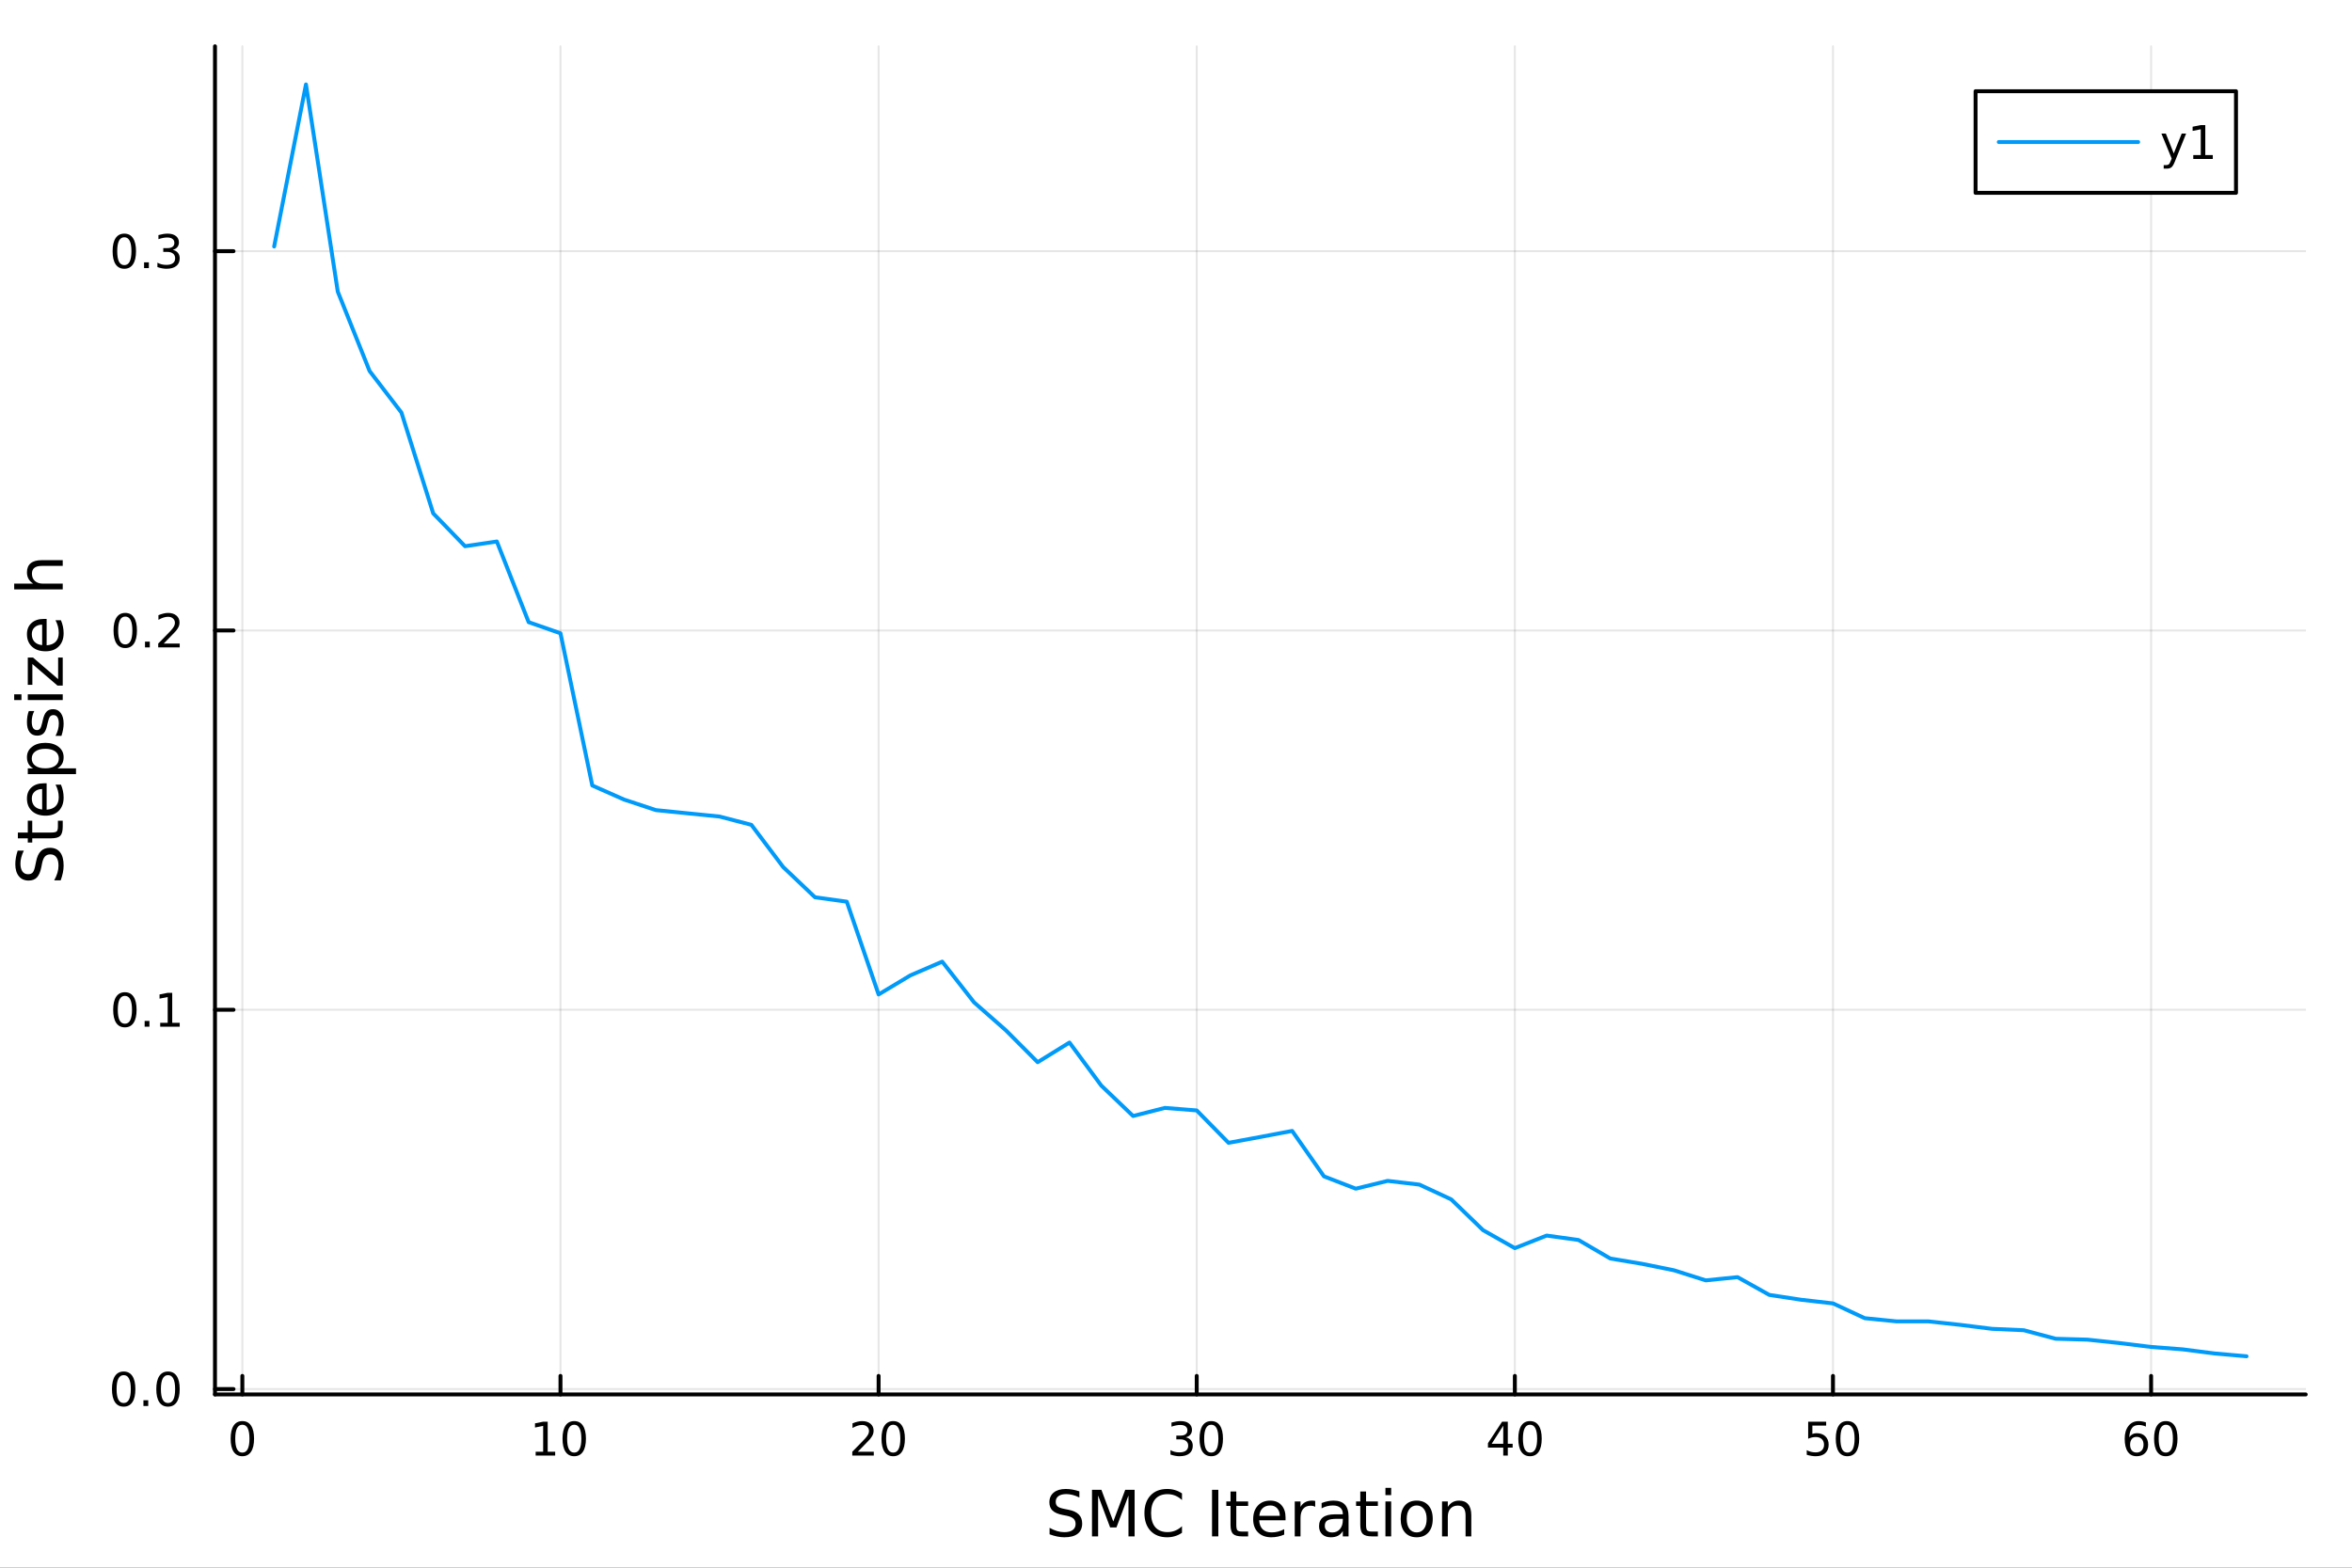 <?xml version="1.0" encoding="utf-8"?>
<svg xmlns="http://www.w3.org/2000/svg" xmlns:xlink="http://www.w3.org/1999/xlink" width="600" height="400" viewBox="0 0 2400 1600">
<rect x="0" y="0" width="2400" height="1600" fill="#333333" stroke="none"/>
<defs>
  <clipPath id="clip080">
    <rect x="0" y="0" width="2400" height="1600"/>
  </clipPath>
</defs>
<path clip-path="url(#clip080)" d="M0 1600 L2400 1600 L2400 0 L0 0  Z" fill="#ffffff" fill-rule="evenodd" fill-opacity="1"/>
<defs>
  <clipPath id="clip081">
    <rect x="480" y="0" width="1681" height="1600"/>
  </clipPath>
</defs>
<path clip-path="url(#clip080)" d="M219.38 1423.18 L2352.76 1423.18 L2352.76 47.244 L219.38 47.244  Z" fill="#ffffff" fill-rule="evenodd" fill-opacity="1"/>
<defs>
  <clipPath id="clip082">
    <rect x="219" y="47" width="2134" height="1377"/>
  </clipPath>
</defs>
<polyline clip-path="url(#clip082)" style="stroke:#000000; stroke-linecap:round; stroke-linejoin:round; stroke-width:2; stroke-opacity:0.1; fill:none" points="247.297,1423.18 247.297,47.244 "/>
<polyline clip-path="url(#clip082)" style="stroke:#000000; stroke-linecap:round; stroke-linejoin:round; stroke-width:2; stroke-opacity:0.1; fill:none" points="571.913,1423.18 571.913,47.244 "/>
<polyline clip-path="url(#clip082)" style="stroke:#000000; stroke-linecap:round; stroke-linejoin:round; stroke-width:2; stroke-opacity:0.1; fill:none" points="896.529,1423.18 896.529,47.244 "/>
<polyline clip-path="url(#clip082)" style="stroke:#000000; stroke-linecap:round; stroke-linejoin:round; stroke-width:2; stroke-opacity:0.1; fill:none" points="1221.14,1423.18 1221.14,47.244 "/>
<polyline clip-path="url(#clip082)" style="stroke:#000000; stroke-linecap:round; stroke-linejoin:round; stroke-width:2; stroke-opacity:0.1; fill:none" points="1545.76,1423.18 1545.76,47.244 "/>
<polyline clip-path="url(#clip082)" style="stroke:#000000; stroke-linecap:round; stroke-linejoin:round; stroke-width:2; stroke-opacity:0.1; fill:none" points="1870.38,1423.18 1870.38,47.244 "/>
<polyline clip-path="url(#clip082)" style="stroke:#000000; stroke-linecap:round; stroke-linejoin:round; stroke-width:2; stroke-opacity:0.1; fill:none" points="2194.99,1423.18 2194.99,47.244 "/>
<polyline clip-path="url(#clip082)" style="stroke:#000000; stroke-linecap:round; stroke-linejoin:round; stroke-width:2; stroke-opacity:0.1; fill:none" points="219.38,1417.7 2352.76,1417.7 "/>
<polyline clip-path="url(#clip082)" style="stroke:#000000; stroke-linecap:round; stroke-linejoin:round; stroke-width:2; stroke-opacity:0.1; fill:none" points="219.38,1030.58 2352.76,1030.58 "/>
<polyline clip-path="url(#clip082)" style="stroke:#000000; stroke-linecap:round; stroke-linejoin:round; stroke-width:2; stroke-opacity:0.1; fill:none" points="219.38,643.466 2352.76,643.466 "/>
<polyline clip-path="url(#clip082)" style="stroke:#000000; stroke-linecap:round; stroke-linejoin:round; stroke-width:2; stroke-opacity:0.1; fill:none" points="219.38,256.351 2352.76,256.351 "/>
<polyline clip-path="url(#clip080)" style="stroke:#000000; stroke-linecap:round; stroke-linejoin:round; stroke-width:4; stroke-opacity:1; fill:none" points="219.38,1423.18 2352.76,1423.18 "/>
<polyline clip-path="url(#clip080)" style="stroke:#000000; stroke-linecap:round; stroke-linejoin:round; stroke-width:4; stroke-opacity:1; fill:none" points="247.297,1423.18 247.297,1404.28 "/>
<polyline clip-path="url(#clip080)" style="stroke:#000000; stroke-linecap:round; stroke-linejoin:round; stroke-width:4; stroke-opacity:1; fill:none" points="571.913,1423.18 571.913,1404.28 "/>
<polyline clip-path="url(#clip080)" style="stroke:#000000; stroke-linecap:round; stroke-linejoin:round; stroke-width:4; stroke-opacity:1; fill:none" points="896.529,1423.18 896.529,1404.28 "/>
<polyline clip-path="url(#clip080)" style="stroke:#000000; stroke-linecap:round; stroke-linejoin:round; stroke-width:4; stroke-opacity:1; fill:none" points="1221.14,1423.18 1221.14,1404.28 "/>
<polyline clip-path="url(#clip080)" style="stroke:#000000; stroke-linecap:round; stroke-linejoin:round; stroke-width:4; stroke-opacity:1; fill:none" points="1545.76,1423.18 1545.76,1404.28 "/>
<polyline clip-path="url(#clip080)" style="stroke:#000000; stroke-linecap:round; stroke-linejoin:round; stroke-width:4; stroke-opacity:1; fill:none" points="1870.38,1423.18 1870.38,1404.28 "/>
<polyline clip-path="url(#clip080)" style="stroke:#000000; stroke-linecap:round; stroke-linejoin:round; stroke-width:4; stroke-opacity:1; fill:none" points="2194.99,1423.18 2194.99,1404.28 "/>
<path clip-path="url(#clip080)" d="M247.297 1454.1 Q243.686 1454.1 241.857 1457.66 Q240.052 1461.2 240.052 1468.33 Q240.052 1475.44 241.857 1479.01 Q243.686 1482.55 247.297 1482.55 Q250.931 1482.55 252.737 1479.01 Q254.566 1475.44 254.566 1468.33 Q254.566 1461.2 252.737 1457.66 Q250.931 1454.1 247.297 1454.1 M247.297 1450.39 Q253.107 1450.39 256.163 1455 Q259.242 1459.58 259.242 1468.33 Q259.242 1477.06 256.163 1481.67 Q253.107 1486.25 247.297 1486.25 Q241.487 1486.25 238.408 1481.67 Q235.353 1477.06 235.353 1468.33 Q235.353 1459.58 238.408 1455 Q241.487 1450.39 247.297 1450.39 Z" fill="#000000" fill-rule="nonzero" fill-opacity="1" /><path clip-path="url(#clip080)" d="M546.601 1481.64 L554.24 1481.64 L554.24 1455.28 L545.929 1456.95 L545.929 1452.69 L554.193 1451.02 L558.869 1451.02 L558.869 1481.64 L566.508 1481.64 L566.508 1485.58 L546.601 1485.58 L546.601 1481.64 Z" fill="#000000" fill-rule="nonzero" fill-opacity="1" /><path clip-path="url(#clip080)" d="M585.952 1454.1 Q582.341 1454.1 580.513 1457.66 Q578.707 1461.2 578.707 1468.33 Q578.707 1475.44 580.513 1479.01 Q582.341 1482.55 585.952 1482.55 Q589.587 1482.55 591.392 1479.01 Q593.221 1475.44 593.221 1468.33 Q593.221 1461.2 591.392 1457.66 Q589.587 1454.1 585.952 1454.1 M585.952 1450.39 Q591.762 1450.39 594.818 1455 Q597.897 1459.58 597.897 1468.33 Q597.897 1477.06 594.818 1481.67 Q591.762 1486.25 585.952 1486.25 Q580.142 1486.25 577.063 1481.67 Q574.008 1477.06 574.008 1468.33 Q574.008 1459.58 577.063 1455 Q580.142 1450.39 585.952 1450.39 Z" fill="#000000" fill-rule="nonzero" fill-opacity="1" /><path clip-path="url(#clip080)" d="M875.302 1481.64 L891.622 1481.64 L891.622 1485.58 L869.677 1485.58 L869.677 1481.64 Q872.339 1478.89 876.923 1474.26 Q881.529 1469.61 882.71 1468.27 Q884.955 1465.74 885.835 1464.01 Q886.737 1462.25 886.737 1460.56 Q886.737 1457.8 884.793 1456.07 Q882.872 1454.33 879.77 1454.33 Q877.571 1454.33 875.117 1455.09 Q872.686 1455.86 869.909 1457.41 L869.909 1452.69 Q872.733 1451.55 875.186 1450.97 Q877.64 1450.39 879.677 1450.39 Q885.048 1450.39 888.242 1453.08 Q891.436 1455.77 891.436 1460.26 Q891.436 1462.39 890.626 1464.31 Q889.839 1466.2 887.733 1468.8 Q887.154 1469.47 884.052 1472.69 Q880.95 1475.88 875.302 1481.64 Z" fill="#000000" fill-rule="nonzero" fill-opacity="1" /><path clip-path="url(#clip080)" d="M911.436 1454.1 Q907.825 1454.1 905.996 1457.66 Q904.191 1461.2 904.191 1468.33 Q904.191 1475.44 905.996 1479.01 Q907.825 1482.55 911.436 1482.55 Q915.071 1482.55 916.876 1479.01 Q918.705 1475.44 918.705 1468.33 Q918.705 1461.2 916.876 1457.66 Q915.071 1454.1 911.436 1454.1 M911.436 1450.39 Q917.246 1450.39 920.302 1455 Q923.381 1459.58 923.381 1468.33 Q923.381 1477.06 920.302 1481.67 Q917.246 1486.25 911.436 1486.25 Q905.626 1486.25 902.547 1481.67 Q899.492 1477.06 899.492 1468.33 Q899.492 1459.58 902.547 1455 Q905.626 1450.39 911.436 1450.39 Z" fill="#000000" fill-rule="nonzero" fill-opacity="1" /><path clip-path="url(#clip080)" d="M1209.99 1466.95 Q1213.34 1467.66 1215.22 1469.93 Q1217.12 1472.2 1217.12 1475.53 Q1217.12 1480.65 1213.6 1483.45 Q1210.08 1486.25 1203.6 1486.25 Q1201.42 1486.25 1199.11 1485.81 Q1196.82 1485.39 1194.36 1484.54 L1194.36 1480.02 Q1196.31 1481.16 1198.62 1481.74 Q1200.94 1482.32 1203.46 1482.32 Q1207.86 1482.32 1210.15 1480.58 Q1212.46 1478.84 1212.46 1475.53 Q1212.46 1472.48 1210.31 1470.77 Q1208.18 1469.03 1204.36 1469.03 L1200.33 1469.03 L1200.33 1465.19 L1204.55 1465.19 Q1208 1465.19 1209.83 1463.82 Q1211.65 1462.43 1211.65 1459.84 Q1211.65 1457.18 1209.76 1455.77 Q1207.88 1454.33 1204.36 1454.33 Q1202.44 1454.33 1200.24 1454.75 Q1198.04 1455.16 1195.4 1456.04 L1195.4 1451.88 Q1198.07 1451.14 1200.38 1450.77 Q1202.72 1450.39 1204.78 1450.39 Q1210.1 1450.39 1213.21 1452.83 Q1216.31 1455.23 1216.31 1459.35 Q1216.31 1462.22 1214.66 1464.21 Q1213.02 1466.18 1209.99 1466.95 Z" fill="#000000" fill-rule="nonzero" fill-opacity="1" /><path clip-path="url(#clip080)" d="M1235.98 1454.1 Q1232.37 1454.1 1230.54 1457.66 Q1228.74 1461.2 1228.74 1468.33 Q1228.74 1475.44 1230.54 1479.01 Q1232.37 1482.55 1235.98 1482.55 Q1239.62 1482.55 1241.42 1479.01 Q1243.25 1475.44 1243.25 1468.33 Q1243.25 1461.2 1241.42 1457.66 Q1239.62 1454.1 1235.98 1454.1 M1235.98 1450.39 Q1241.79 1450.39 1244.85 1455 Q1247.93 1459.58 1247.93 1468.33 Q1247.93 1477.06 1244.85 1481.67 Q1241.79 1486.25 1235.98 1486.25 Q1230.17 1486.25 1227.09 1481.67 Q1224.04 1477.06 1224.04 1468.33 Q1224.04 1459.58 1227.09 1455 Q1230.17 1450.39 1235.98 1450.39 Z" fill="#000000" fill-rule="nonzero" fill-opacity="1" /><path clip-path="url(#clip080)" d="M1533.93 1455.09 L1522.13 1473.54 L1533.93 1473.54 L1533.93 1455.09 M1532.71 1451.02 L1538.58 1451.02 L1538.58 1473.54 L1543.52 1473.54 L1543.52 1477.43 L1538.58 1477.43 L1538.58 1485.58 L1533.93 1485.58 L1533.93 1477.43 L1518.33 1477.43 L1518.33 1472.92 L1532.71 1451.02 Z" fill="#000000" fill-rule="nonzero" fill-opacity="1" /><path clip-path="url(#clip080)" d="M1561.25 1454.1 Q1557.64 1454.1 1555.81 1457.66 Q1554 1461.2 1554 1468.33 Q1554 1475.44 1555.81 1479.01 Q1557.64 1482.55 1561.25 1482.55 Q1564.88 1482.55 1566.69 1479.01 Q1568.52 1475.44 1568.52 1468.33 Q1568.52 1461.2 1566.69 1457.66 Q1564.88 1454.1 1561.25 1454.1 M1561.25 1450.39 Q1567.06 1450.39 1570.11 1455 Q1573.19 1459.58 1573.19 1468.33 Q1573.19 1477.06 1570.11 1481.67 Q1567.06 1486.25 1561.25 1486.25 Q1555.44 1486.25 1552.36 1481.67 Q1549.3 1477.06 1549.3 1468.33 Q1549.3 1459.58 1552.36 1455 Q1555.44 1450.39 1561.25 1450.39 Z" fill="#000000" fill-rule="nonzero" fill-opacity="1" /><path clip-path="url(#clip080)" d="M1845.08 1451.02 L1863.43 1451.02 L1863.43 1454.96 L1849.36 1454.96 L1849.36 1463.43 Q1850.38 1463.08 1851.4 1462.92 Q1852.41 1462.73 1853.43 1462.73 Q1859.22 1462.73 1862.6 1465.9 Q1865.98 1469.08 1865.98 1474.49 Q1865.98 1480.07 1862.51 1483.17 Q1859.03 1486.25 1852.71 1486.25 Q1850.54 1486.25 1848.27 1485.88 Q1846.02 1485.51 1843.62 1484.77 L1843.62 1480.07 Q1845.7 1481.2 1847.92 1481.76 Q1850.15 1482.32 1852.62 1482.32 Q1856.63 1482.32 1858.96 1480.21 Q1861.3 1478.1 1861.3 1474.49 Q1861.3 1470.88 1858.96 1468.77 Q1856.63 1466.67 1852.62 1466.67 Q1850.75 1466.67 1848.87 1467.08 Q1847.02 1467.5 1845.08 1468.38 L1845.08 1451.02 Z" fill="#000000" fill-rule="nonzero" fill-opacity="1" /><path clip-path="url(#clip080)" d="M1885.19 1454.1 Q1881.58 1454.1 1879.75 1457.66 Q1877.95 1461.2 1877.95 1468.33 Q1877.95 1475.44 1879.75 1479.01 Q1881.58 1482.55 1885.19 1482.55 Q1888.83 1482.55 1890.63 1479.01 Q1892.46 1475.44 1892.46 1468.33 Q1892.46 1461.2 1890.63 1457.66 Q1888.83 1454.1 1885.19 1454.1 M1885.19 1450.39 Q1891 1450.39 1894.06 1455 Q1897.14 1459.58 1897.14 1468.33 Q1897.14 1477.06 1894.06 1481.67 Q1891 1486.25 1885.19 1486.25 Q1879.38 1486.25 1876.3 1481.67 Q1873.25 1477.06 1873.25 1468.33 Q1873.25 1459.58 1876.3 1455 Q1879.38 1450.39 1885.19 1450.39 Z" fill="#000000" fill-rule="nonzero" fill-opacity="1" /><path clip-path="url(#clip080)" d="M2180.4 1466.44 Q2177.25 1466.44 2175.4 1468.59 Q2173.57 1470.74 2173.57 1474.49 Q2173.57 1478.22 2175.4 1480.39 Q2177.25 1482.55 2180.4 1482.55 Q2183.55 1482.55 2185.37 1480.39 Q2187.23 1478.22 2187.23 1474.49 Q2187.23 1470.74 2185.37 1468.59 Q2183.55 1466.44 2180.4 1466.44 M2189.68 1451.78 L2189.68 1456.04 Q2187.92 1455.21 2186.12 1454.77 Q2184.33 1454.33 2182.57 1454.33 Q2177.94 1454.33 2175.49 1457.45 Q2173.06 1460.58 2172.71 1466.9 Q2174.08 1464.89 2176.14 1463.82 Q2178.2 1462.73 2180.68 1462.73 Q2185.88 1462.73 2188.89 1465.9 Q2191.93 1469.05 2191.93 1474.49 Q2191.93 1479.82 2188.78 1483.03 Q2185.63 1486.25 2180.4 1486.25 Q2174.4 1486.25 2171.23 1481.67 Q2168.06 1477.06 2168.06 1468.33 Q2168.06 1460.14 2171.95 1455.28 Q2175.84 1450.39 2182.39 1450.39 Q2184.15 1450.39 2185.93 1450.74 Q2187.74 1451.09 2189.68 1451.78 Z" fill="#000000" fill-rule="nonzero" fill-opacity="1" /><path clip-path="url(#clip080)" d="M2209.98 1454.1 Q2206.37 1454.1 2204.54 1457.66 Q2202.74 1461.2 2202.74 1468.33 Q2202.74 1475.44 2204.54 1479.01 Q2206.37 1482.55 2209.98 1482.55 Q2213.62 1482.55 2215.42 1479.01 Q2217.25 1475.44 2217.25 1468.33 Q2217.25 1461.2 2215.42 1457.66 Q2213.62 1454.1 2209.98 1454.1 M2209.98 1450.39 Q2215.79 1450.39 2218.85 1455 Q2221.93 1459.58 2221.93 1468.33 Q2221.93 1477.06 2218.85 1481.67 Q2215.79 1486.25 2209.98 1486.25 Q2204.17 1486.25 2201.09 1481.67 Q2198.04 1477.06 2198.04 1468.33 Q2198.04 1459.58 2201.09 1455 Q2204.17 1450.39 2209.98 1450.39 Z" fill="#000000" fill-rule="nonzero" fill-opacity="1" /><path clip-path="url(#clip080)" d="M1101.4 1522.08 L1101.4 1528.35 Q1097.74 1526.6 1094.49 1525.74 Q1091.25 1524.88 1088.22 1524.88 Q1082.97 1524.88 1080.11 1526.92 Q1077.27 1528.96 1077.27 1532.71 Q1077.27 1535.87 1079.15 1537.49 Q1081.06 1539.08 1086.34 1540.07 L1090.23 1540.86 Q1097.42 1542.23 1100.83 1545.7 Q1104.26 1549.14 1104.26 1554.93 Q1104.26 1561.84 1099.62 1565.4 Q1095 1568.97 1086.06 1568.97 Q1082.68 1568.97 1078.86 1568.2 Q1075.08 1567.44 1071 1565.94 L1071 1559.32 Q1074.92 1561.52 1078.67 1562.63 Q1082.43 1563.75 1086.06 1563.75 Q1091.56 1563.75 1094.56 1561.58 Q1097.55 1559.42 1097.55 1555.41 Q1097.55 1551.91 1095.38 1549.93 Q1093.25 1547.96 1088.35 1546.97 L1084.43 1546.21 Q1077.24 1544.78 1074.03 1541.72 Q1070.81 1538.67 1070.81 1533.22 Q1070.81 1526.92 1075.24 1523.29 Q1079.69 1519.66 1087.49 1519.66 Q1090.83 1519.66 1094.3 1520.27 Q1097.77 1520.87 1101.4 1522.08 Z" fill="#000000" fill-rule="nonzero" fill-opacity="1" /><path clip-path="url(#clip080)" d="M1114.29 1520.52 L1123.87 1520.52 L1136 1552.86 L1148.19 1520.52 L1157.77 1520.52 L1157.77 1568.04 L1151.5 1568.04 L1151.5 1526.32 L1139.24 1558.91 L1132.78 1558.91 L1120.53 1526.32 L1120.53 1568.04 L1114.29 1568.04 L1114.29 1520.52 Z" fill="#000000" fill-rule="nonzero" fill-opacity="1" /><path clip-path="url(#clip080)" d="M1206.11 1524.18 L1206.11 1530.96 Q1202.87 1527.94 1199.18 1526.44 Q1195.52 1524.95 1191.38 1524.95 Q1183.23 1524.95 1178.9 1529.95 Q1174.57 1534.91 1174.57 1544.33 Q1174.57 1553.72 1178.9 1558.72 Q1183.23 1563.68 1191.38 1563.68 Q1195.52 1563.68 1199.18 1562.19 Q1202.87 1560.69 1206.11 1557.67 L1206.11 1564.38 Q1202.74 1566.68 1198.95 1567.82 Q1195.2 1568.97 1191 1568.97 Q1180.21 1568.97 1174 1562.38 Q1167.79 1555.76 1167.79 1544.33 Q1167.79 1532.87 1174 1526.28 Q1180.21 1519.66 1191 1519.66 Q1195.26 1519.66 1199.02 1520.81 Q1202.8 1521.92 1206.11 1524.18 Z" fill="#000000" fill-rule="nonzero" fill-opacity="1" /><path clip-path="url(#clip080)" d="M1236.77 1520.52 L1243.19 1520.52 L1243.19 1568.04 L1236.77 1568.04 L1236.77 1520.52 Z" fill="#000000" fill-rule="nonzero" fill-opacity="1" /><path clip-path="url(#clip080)" d="M1261.53 1522.27 L1261.53 1532.4 L1273.59 1532.4 L1273.59 1536.95 L1261.53 1536.95 L1261.53 1556.3 Q1261.53 1560.66 1262.71 1561.9 Q1263.92 1563.14 1267.58 1563.14 L1273.59 1563.14 L1273.59 1568.04 L1267.58 1568.04 Q1260.8 1568.04 1258.22 1565.53 Q1255.64 1562.98 1255.64 1556.3 L1255.64 1536.95 L1251.34 1536.95 L1251.34 1532.4 L1255.64 1532.4 L1255.64 1522.27 L1261.53 1522.27 Z" fill="#000000" fill-rule="nonzero" fill-opacity="1" /><path clip-path="url(#clip080)" d="M1311.79 1548.76 L1311.79 1551.62 L1284.86 1551.62 Q1285.24 1557.67 1288.49 1560.85 Q1291.77 1564 1297.59 1564 Q1300.96 1564 1304.11 1563.17 Q1307.3 1562.35 1310.42 1560.69 L1310.42 1566.23 Q1307.27 1567.57 1303.96 1568.27 Q1300.65 1568.97 1297.24 1568.97 Q1288.71 1568.97 1283.71 1564 Q1278.75 1559.04 1278.75 1550.57 Q1278.75 1541.82 1283.46 1536.69 Q1288.2 1531.54 1296.22 1531.54 Q1303.41 1531.54 1307.58 1536.18 Q1311.79 1540.8 1311.79 1548.76 M1305.93 1547.04 Q1305.87 1542.23 1303.22 1539.37 Q1300.61 1536.5 1296.28 1536.5 Q1291.38 1536.5 1288.42 1539.27 Q1285.5 1542.04 1285.05 1547.07 L1305.93 1547.04 Z" fill="#000000" fill-rule="nonzero" fill-opacity="1" /><path clip-path="url(#clip080)" d="M1342.05 1537.87 Q1341.07 1537.3 1339.89 1537.04 Q1338.74 1536.76 1337.34 1536.76 Q1332.38 1536.76 1329.7 1540 Q1327.06 1543.22 1327.06 1549.27 L1327.06 1568.04 L1321.17 1568.04 L1321.17 1532.4 L1327.06 1532.4 L1327.06 1537.93 Q1328.91 1534.69 1331.87 1533.13 Q1334.83 1531.54 1339.06 1531.54 Q1339.67 1531.54 1340.4 1531.63 Q1341.13 1531.7 1342.02 1531.85 L1342.05 1537.87 Z" fill="#000000" fill-rule="nonzero" fill-opacity="1" /><path clip-path="url(#clip080)" d="M1364.4 1550.12 Q1357.3 1550.12 1354.56 1551.75 Q1351.83 1553.37 1351.83 1557.29 Q1351.83 1560.4 1353.86 1562.25 Q1355.93 1564.07 1359.46 1564.07 Q1364.33 1564.07 1367.26 1560.63 Q1370.22 1557.16 1370.22 1551.43 L1370.22 1550.12 L1364.4 1550.12 M1376.08 1547.71 L1376.08 1568.04 L1370.22 1568.04 L1370.22 1562.63 Q1368.22 1565.88 1365.23 1567.44 Q1362.23 1568.97 1357.91 1568.97 Q1352.43 1568.97 1349.18 1565.91 Q1345.97 1562.82 1345.97 1557.67 Q1345.97 1551.65 1349.98 1548.6 Q1354.02 1545.54 1362.01 1545.54 L1370.22 1545.54 L1370.22 1544.97 Q1370.22 1540.93 1367.55 1538.73 Q1364.91 1536.5 1360.1 1536.5 Q1357.05 1536.5 1354.15 1537.23 Q1351.25 1537.97 1348.58 1539.43 L1348.58 1534.02 Q1351.79 1532.78 1354.82 1532.17 Q1357.84 1531.54 1360.71 1531.54 Q1368.44 1531.54 1372.26 1535.55 Q1376.08 1539.56 1376.08 1547.71 Z" fill="#000000" fill-rule="nonzero" fill-opacity="1" /><path clip-path="url(#clip080)" d="M1393.93 1522.27 L1393.93 1532.4 L1406 1532.4 L1406 1536.95 L1393.93 1536.95 L1393.93 1556.3 Q1393.93 1560.66 1395.11 1561.9 Q1396.32 1563.14 1399.98 1563.14 L1406 1563.14 L1406 1568.04 L1399.98 1568.04 Q1393.2 1568.04 1390.62 1565.53 Q1388.05 1562.98 1388.05 1556.3 L1388.05 1536.95 L1383.75 1536.95 L1383.75 1532.4 L1388.05 1532.4 L1388.05 1522.27 L1393.93 1522.27 Z" fill="#000000" fill-rule="nonzero" fill-opacity="1" /><path clip-path="url(#clip080)" d="M1413.7 1532.4 L1419.56 1532.4 L1419.56 1568.04 L1413.7 1568.04 L1413.7 1532.4 M1413.7 1518.52 L1419.56 1518.52 L1419.56 1525.93 L1413.7 1525.93 L1413.7 1518.52 Z" fill="#000000" fill-rule="nonzero" fill-opacity="1" /><path clip-path="url(#clip080)" d="M1445.62 1536.5 Q1440.91 1536.5 1438.18 1540.19 Q1435.44 1543.85 1435.44 1550.25 Q1435.44 1556.65 1438.14 1560.34 Q1440.88 1564 1445.62 1564 Q1450.3 1564 1453.04 1560.31 Q1455.78 1556.62 1455.78 1550.25 Q1455.78 1543.92 1453.04 1540.23 Q1450.3 1536.5 1445.62 1536.5 M1445.62 1531.54 Q1453.26 1531.54 1457.62 1536.5 Q1461.98 1541.47 1461.98 1550.25 Q1461.98 1559 1457.62 1564 Q1453.26 1568.97 1445.62 1568.97 Q1437.95 1568.97 1433.59 1564 Q1429.26 1559 1429.26 1550.25 Q1429.26 1541.47 1433.59 1536.5 Q1437.95 1531.54 1445.62 1531.54 Z" fill="#000000" fill-rule="nonzero" fill-opacity="1" /><path clip-path="url(#clip080)" d="M1501.32 1546.53 L1501.32 1568.04 L1495.47 1568.04 L1495.47 1546.72 Q1495.47 1541.66 1493.49 1539.14 Q1491.52 1536.63 1487.57 1536.63 Q1482.83 1536.63 1480.09 1539.65 Q1477.36 1542.68 1477.36 1547.9 L1477.36 1568.04 L1471.47 1568.04 L1471.47 1532.4 L1477.36 1532.4 L1477.36 1537.93 Q1479.46 1534.72 1482.29 1533.13 Q1485.16 1531.54 1488.88 1531.54 Q1495.02 1531.54 1498.17 1535.36 Q1501.32 1539.14 1501.32 1546.53 Z" fill="#000000" fill-rule="nonzero" fill-opacity="1" /><polyline clip-path="url(#clip080)" style="stroke:#000000; stroke-linecap:round; stroke-linejoin:round; stroke-width:4; stroke-opacity:1; fill:none" points="219.38,1423.18 219.38,47.244 "/>
<polyline clip-path="url(#clip080)" style="stroke:#000000; stroke-linecap:round; stroke-linejoin:round; stroke-width:4; stroke-opacity:1; fill:none" points="219.38,1417.7 238.278,1417.7 "/>
<polyline clip-path="url(#clip080)" style="stroke:#000000; stroke-linecap:round; stroke-linejoin:round; stroke-width:4; stroke-opacity:1; fill:none" points="219.38,1030.58 238.278,1030.58 "/>
<polyline clip-path="url(#clip080)" style="stroke:#000000; stroke-linecap:round; stroke-linejoin:round; stroke-width:4; stroke-opacity:1; fill:none" points="219.38,643.466 238.278,643.466 "/>
<polyline clip-path="url(#clip080)" style="stroke:#000000; stroke-linecap:round; stroke-linejoin:round; stroke-width:4; stroke-opacity:1; fill:none" points="219.38,256.351 238.278,256.351 "/>
<path clip-path="url(#clip080)" d="M126.205 1403.49 Q122.593 1403.49 120.765 1407.06 Q118.959 1410.6 118.959 1417.73 Q118.959 1424.84 120.765 1428.4 Q122.593 1431.94 126.205 1431.94 Q129.839 1431.94 131.644 1428.4 Q133.473 1424.84 133.473 1417.73 Q133.473 1410.6 131.644 1407.06 Q129.839 1403.49 126.205 1403.49 M126.205 1399.79 Q132.015 1399.79 135.07 1404.4 Q138.149 1408.98 138.149 1417.73 Q138.149 1426.46 135.07 1431.06 Q132.015 1435.65 126.205 1435.65 Q120.394 1435.65 117.316 1431.06 Q114.26 1426.46 114.26 1417.73 Q114.26 1408.98 117.316 1404.4 Q120.394 1399.79 126.205 1399.79 Z" fill="#000000" fill-rule="nonzero" fill-opacity="1" /><path clip-path="url(#clip080)" d="M146.366 1429.1 L151.251 1429.1 L151.251 1434.98 L146.366 1434.98 L146.366 1429.1 Z" fill="#000000" fill-rule="nonzero" fill-opacity="1" /><path clip-path="url(#clip080)" d="M171.436 1403.49 Q167.825 1403.49 165.996 1407.06 Q164.19 1410.6 164.19 1417.73 Q164.19 1424.84 165.996 1428.4 Q167.825 1431.94 171.436 1431.94 Q175.07 1431.94 176.876 1428.4 Q178.704 1424.84 178.704 1417.73 Q178.704 1410.6 176.876 1407.06 Q175.07 1403.49 171.436 1403.49 M171.436 1399.79 Q177.246 1399.79 180.301 1404.4 Q183.38 1408.98 183.38 1417.73 Q183.38 1426.46 180.301 1431.06 Q177.246 1435.65 171.436 1435.65 Q165.626 1435.65 162.547 1431.06 Q159.491 1426.46 159.491 1417.73 Q159.491 1408.98 162.547 1404.4 Q165.626 1399.79 171.436 1399.79 Z" fill="#000000" fill-rule="nonzero" fill-opacity="1" /><path clip-path="url(#clip080)" d="M127.431 1016.38 Q123.82 1016.38 121.992 1019.94 Q120.186 1023.49 120.186 1030.62 Q120.186 1037.72 121.992 1041.29 Q123.82 1044.83 127.431 1044.83 Q131.066 1044.83 132.871 1041.29 Q134.7 1037.72 134.7 1030.62 Q134.7 1023.49 132.871 1019.94 Q131.066 1016.38 127.431 1016.38 M127.431 1012.68 Q133.242 1012.68 136.297 1017.28 Q139.376 1021.87 139.376 1030.62 Q139.376 1039.34 136.297 1043.95 Q133.242 1048.53 127.431 1048.53 Q121.621 1048.53 118.543 1043.95 Q115.487 1039.34 115.487 1030.62 Q115.487 1021.87 118.543 1017.28 Q121.621 1012.68 127.431 1012.68 Z" fill="#000000" fill-rule="nonzero" fill-opacity="1" /><path clip-path="url(#clip080)" d="M147.593 1041.98 L152.478 1041.98 L152.478 1047.86 L147.593 1047.86 L147.593 1041.98 Z" fill="#000000" fill-rule="nonzero" fill-opacity="1" /><path clip-path="url(#clip080)" d="M163.473 1043.93 L171.112 1043.93 L171.112 1017.56 L162.802 1019.23 L162.802 1014.97 L171.065 1013.3 L175.741 1013.3 L175.741 1043.93 L183.38 1043.93 L183.38 1047.86 L163.473 1047.86 L163.473 1043.93 Z" fill="#000000" fill-rule="nonzero" fill-opacity="1" /><path clip-path="url(#clip080)" d="M127.802 629.265 Q124.191 629.265 122.362 632.83 Q120.556 636.371 120.556 643.501 Q120.556 650.607 122.362 654.172 Q124.191 657.714 127.802 657.714 Q131.436 657.714 133.242 654.172 Q135.07 650.607 135.07 643.501 Q135.07 636.371 133.242 632.83 Q131.436 629.265 127.802 629.265 M127.802 625.561 Q133.612 625.561 136.667 630.167 Q139.746 634.751 139.746 643.501 Q139.746 652.228 136.667 656.834 Q133.612 661.417 127.802 661.417 Q121.992 661.417 118.913 656.834 Q115.857 652.228 115.857 643.501 Q115.857 634.751 118.913 630.167 Q121.992 625.561 127.802 625.561 Z" fill="#000000" fill-rule="nonzero" fill-opacity="1" /><path clip-path="url(#clip080)" d="M147.964 654.866 L152.848 654.866 L152.848 660.746 L147.964 660.746 L147.964 654.866 Z" fill="#000000" fill-rule="nonzero" fill-opacity="1" /><path clip-path="url(#clip080)" d="M167.061 656.811 L183.38 656.811 L183.38 660.746 L161.436 660.746 L161.436 656.811 Q164.098 654.056 168.681 649.427 Q173.288 644.774 174.468 643.431 Q176.714 640.908 177.593 639.172 Q178.496 637.413 178.496 635.723 Q178.496 632.968 176.551 631.232 Q174.63 629.496 171.528 629.496 Q169.329 629.496 166.876 630.26 Q164.445 631.024 161.667 632.575 L161.667 627.853 Q164.491 626.718 166.945 626.14 Q169.399 625.561 171.436 625.561 Q176.806 625.561 180.001 628.246 Q183.195 630.931 183.195 635.422 Q183.195 637.552 182.385 639.473 Q181.598 641.371 179.491 643.964 Q178.913 644.635 175.811 647.853 Q172.709 651.047 167.061 656.811 Z" fill="#000000" fill-rule="nonzero" fill-opacity="1" /><path clip-path="url(#clip080)" d="M126.853 242.15 Q123.242 242.15 121.413 245.714 Q119.607 249.256 119.607 256.386 Q119.607 263.492 121.413 267.057 Q123.242 270.599 126.853 270.599 Q130.487 270.599 132.292 267.057 Q134.121 263.492 134.121 256.386 Q134.121 249.256 132.292 245.714 Q130.487 242.15 126.853 242.15 M126.853 238.446 Q132.663 238.446 135.718 243.052 Q138.797 247.636 138.797 256.386 Q138.797 265.113 135.718 269.719 Q132.663 274.302 126.853 274.302 Q121.043 274.302 117.964 269.719 Q114.908 265.113 114.908 256.386 Q114.908 247.636 117.964 243.052 Q121.043 238.446 126.853 238.446 Z" fill="#000000" fill-rule="nonzero" fill-opacity="1" /><path clip-path="url(#clip080)" d="M147.015 267.751 L151.899 267.751 L151.899 273.631 L147.015 273.631 L147.015 267.751 Z" fill="#000000" fill-rule="nonzero" fill-opacity="1" /><path clip-path="url(#clip080)" d="M176.251 254.997 Q179.607 255.714 181.482 257.983 Q183.38 260.251 183.38 263.585 Q183.38 268.7 179.862 271.501 Q176.343 274.302 169.862 274.302 Q167.686 274.302 165.371 273.862 Q163.079 273.446 160.626 272.589 L160.626 268.075 Q162.57 269.21 164.885 269.788 Q167.2 270.367 169.723 270.367 Q174.121 270.367 176.413 268.631 Q178.727 266.895 178.727 263.585 Q178.727 260.529 176.575 258.816 Q174.445 257.08 170.626 257.08 L166.598 257.08 L166.598 253.238 L170.811 253.238 Q174.26 253.238 176.089 251.872 Q177.917 250.483 177.917 247.89 Q177.917 245.228 176.019 243.816 Q174.144 242.381 170.626 242.381 Q168.704 242.381 166.505 242.798 Q164.306 243.214 161.667 244.094 L161.667 239.927 Q164.329 239.187 166.644 238.816 Q168.982 238.446 171.042 238.446 Q176.366 238.446 179.468 240.877 Q182.57 243.284 182.57 247.404 Q182.57 250.275 180.926 252.265 Q179.283 254.233 176.251 254.997 Z" fill="#000000" fill-rule="nonzero" fill-opacity="1" /><path clip-path="url(#clip080)" d="M18.044 868.128 L24.314 868.128 Q22.563 871.788 21.704 875.035 Q20.845 878.281 20.845 881.305 Q20.845 886.557 22.882 889.421 Q24.919 892.254 28.674 892.254 Q31.826 892.254 33.449 890.376 Q35.04 888.466 36.027 883.183 L36.823 879.3 Q38.191 872.106 41.66 868.701 Q45.098 865.263 50.891 865.263 Q57.798 865.263 61.362 869.91 Q64.927 874.525 64.927 883.469 Q64.927 886.843 64.163 890.663 Q63.399 894.45 61.904 898.524 L55.283 898.524 Q57.479 894.609 58.593 890.853 Q59.707 887.098 59.707 883.469 Q59.707 877.963 57.543 874.971 Q55.379 871.979 51.368 871.979 Q47.867 871.979 45.894 874.144 Q43.92 876.276 42.934 881.178 L42.17 885.093 Q40.737 892.286 37.682 895.5 Q34.626 898.715 29.184 898.715 Q22.882 898.715 19.253 894.291 Q15.625 889.835 15.625 882.037 Q15.625 878.695 16.23 875.226 Q16.834 871.756 18.044 868.128 Z" fill="#000000" fill-rule="nonzero" fill-opacity="1" /><path clip-path="url(#clip080)" d="M18.235 849.699 L28.356 849.699 L28.356 837.636 L32.908 837.636 L32.908 849.699 L52.259 849.699 Q56.62 849.699 57.861 848.522 Q59.103 847.312 59.103 843.652 L59.103 837.636 L64.004 837.636 L64.004 843.652 Q64.004 850.431 61.49 853.009 Q58.943 855.587 52.259 855.587 L32.908 855.587 L32.908 859.884 L28.356 859.884 L28.356 855.587 L18.235 855.587 L18.235 849.699 Z" fill="#000000" fill-rule="nonzero" fill-opacity="1" /><path clip-path="url(#clip080)" d="M44.716 799.442 L47.581 799.442 L47.581 826.369 Q53.628 825.987 56.811 822.74 Q59.962 819.462 59.962 813.637 Q59.962 810.264 59.134 807.113 Q58.307 803.93 56.652 800.811 L62.19 800.811 Q63.527 803.962 64.227 807.272 Q64.927 810.582 64.927 813.988 Q64.927 822.518 59.962 827.515 Q54.997 832.48 46.53 832.48 Q37.777 832.48 32.653 827.769 Q27.497 823.027 27.497 815.006 Q27.497 807.813 32.144 803.643 Q36.759 799.442 44.716 799.442 M42.997 805.298 Q38.191 805.362 35.327 808.004 Q32.462 810.614 32.462 814.942 Q32.462 819.844 35.231 822.804 Q38 825.732 43.029 826.178 L42.997 805.298 Z" fill="#000000" fill-rule="nonzero" fill-opacity="1" /><path clip-path="url(#clip080)" d="M58.657 784.164 L77.563 784.164 L77.563 790.053 L28.356 790.053 L28.356 784.164 L33.767 784.164 Q30.584 782.318 29.056 779.517 Q27.497 776.685 27.497 772.77 Q27.497 766.277 32.653 762.234 Q37.809 758.16 46.212 758.16 Q54.615 758.16 59.771 762.234 Q64.927 766.277 64.927 772.77 Q64.927 776.685 63.399 779.517 Q61.84 782.318 58.657 784.164 M46.212 764.24 Q39.751 764.24 36.09 766.913 Q32.398 769.555 32.398 774.202 Q32.398 778.849 36.09 781.522 Q39.751 784.164 46.212 784.164 Q52.673 784.164 56.365 781.522 Q60.026 778.849 60.026 774.202 Q60.026 769.555 56.365 766.913 Q52.673 764.24 46.212 764.24 Z" fill="#000000" fill-rule="nonzero" fill-opacity="1" /><path clip-path="url(#clip080)" d="M29.407 725.727 L34.945 725.727 Q33.672 728.21 33.035 730.883 Q32.398 733.557 32.398 736.421 Q32.398 740.782 33.735 742.978 Q35.072 745.142 37.746 745.142 Q39.783 745.142 40.96 743.583 Q42.106 742.023 43.157 737.313 L43.602 735.307 Q44.939 729.069 47.39 726.459 Q49.809 723.817 54.169 723.817 Q59.134 723.817 62.031 727.764 Q64.927 731.679 64.927 738.554 Q64.927 741.419 64.354 744.538 Q63.813 747.625 62.699 751.063 L56.652 751.063 Q58.339 747.816 59.198 744.665 Q60.026 741.514 60.026 738.427 Q60.026 734.289 58.625 732.061 Q57.193 729.833 54.615 729.833 Q52.228 729.833 50.955 731.456 Q49.681 733.048 48.504 738.49 L48.026 740.527 Q46.88 745.97 44.525 748.389 Q42.138 750.808 38 750.808 Q32.971 750.808 30.234 747.243 Q27.497 743.678 27.497 737.122 Q27.497 733.875 27.974 731.011 Q28.452 728.146 29.407 725.727 Z" fill="#000000" fill-rule="nonzero" fill-opacity="1" /><path clip-path="url(#clip080)" d="M28.356 714.492 L28.356 708.635 L64.004 708.635 L64.004 714.492 L28.356 714.492 M14.479 714.492 L14.479 708.635 L21.895 708.635 L21.895 714.492 L14.479 714.492 Z" fill="#000000" fill-rule="nonzero" fill-opacity="1" /><path clip-path="url(#clip080)" d="M28.356 698.927 L28.356 671.109 L33.703 671.109 L59.325 693.135 L59.325 671.109 L64.004 671.109 L64.004 699.723 L58.657 699.723 L33.035 677.698 L33.035 698.927 L28.356 698.927 Z" fill="#000000" fill-rule="nonzero" fill-opacity="1" /><path clip-path="url(#clip080)" d="M44.716 631.674 L47.581 631.674 L47.581 658.601 Q53.628 658.219 56.811 654.972 Q59.962 651.694 59.962 645.869 Q59.962 642.495 59.134 639.344 Q58.307 636.162 56.652 633.042 L62.19 633.042 Q63.527 636.193 64.227 639.504 Q64.927 642.814 64.927 646.219 Q64.927 654.749 59.962 659.747 Q54.997 664.712 46.53 664.712 Q37.777 664.712 32.653 660.001 Q27.497 655.259 27.497 647.238 Q27.497 640.045 32.144 635.875 Q36.759 631.674 44.716 631.674 M42.997 637.53 Q38.191 637.594 35.327 640.236 Q32.462 642.846 32.462 647.174 Q32.462 652.076 35.231 655.036 Q38 657.964 43.029 658.41 L42.997 637.53 Z" fill="#000000" fill-rule="nonzero" fill-opacity="1" /><path clip-path="url(#clip080)" d="M42.488 571.709 L64.004 571.709 L64.004 577.565 L42.679 577.565 Q37.618 577.565 35.104 579.539 Q32.589 581.512 32.589 585.459 Q32.589 590.201 35.613 592.938 Q38.637 595.676 43.857 595.676 L64.004 595.676 L64.004 601.564 L14.479 601.564 L14.479 595.676 L33.894 595.676 Q30.68 593.575 29.088 590.742 Q27.497 587.878 27.497 584.154 Q27.497 578.011 31.316 574.86 Q35.104 571.709 42.488 571.709 Z" fill="#000000" fill-rule="nonzero" fill-opacity="1" /><polyline clip-path="url(#clip082)" style="stroke:#009af9; stroke-linecap:round; stroke-linejoin:round; stroke-width:4; stroke-opacity:1; fill:none" points="279.759,251.567 312.22,86.186 344.682,297.655 377.143,378.666 409.605,421.044 442.067,523.983 474.528,557.476 506.99,552.669 539.451,634.987 571.913,646.324 604.375,801.695 636.836,816.066 669.298,826.819 701.759,830.103 734.221,833.368 766.683,841.831 799.144,884.887 831.606,915.752 864.067,920.257 896.529,1014.94 928.991,995.47 961.452,981.469 993.914,1022.98 1026.38,1051.53 1058.84,1084.09 1091.3,1064.04 1123.76,1107.96 1156.22,1139 1188.68,1130.74 1221.14,1133.32 1253.61,1166.38 1286.07,1160.38 1318.53,1154.23 1350.99,1200.61 1383.45,1213.19 1415.91,1205.22 1448.38,1209.02 1480.84,1224.11 1513.3,1255.5 1545.76,1273.86 1578.22,1261.04 1610.68,1265.54 1643.15,1284.44 1675.61,1289.88 1708.07,1296.45 1740.53,1306.76 1772.99,1303.47 1805.45,1321.61 1837.92,1326.55 1870.38,1330.27 1902.84,1345.38 1935.3,1348.62 1967.76,1348.62 2000.22,1352.17 2032.68,1356.23 2065.15,1357.66 2097.61,1366.35 2130.07,1367.26 2162.53,1370.71 2194.99,1374.71 2227.45,1377.2 2259.92,1381.38 2292.38,1384.24 "/>
<path clip-path="url(#clip080)" d="M2015.88 196.789 L2281.64 196.789 L2281.64 93.109 L2015.88 93.109  Z" fill="#ffffff" fill-rule="evenodd" fill-opacity="1"/>
<polyline clip-path="url(#clip080)" style="stroke:#000000; stroke-linecap:round; stroke-linejoin:round; stroke-width:4; stroke-opacity:1; fill:none" points="2015.88,196.789 2281.64,196.789 2281.64,93.109 2015.88,93.109 2015.88,196.789 "/>
<polyline clip-path="url(#clip080)" style="stroke:#009af9; stroke-linecap:round; stroke-linejoin:round; stroke-width:4; stroke-opacity:1; fill:none" points="2039.58,144.949 2181.8,144.949 "/>
<path clip-path="url(#clip080)" d="M2219.35 164.636 Q2217.55 169.266 2215.83 170.678 Q2214.12 172.09 2211.25 172.09 L2207.85 172.09 L2207.85 168.525 L2210.35 168.525 Q2212.11 168.525 2213.08 167.692 Q2214.05 166.858 2215.23 163.756 L2215.99 161.812 L2205.51 136.303 L2210.02 136.303 L2218.12 156.581 L2226.23 136.303 L2230.74 136.303 L2219.35 164.636 Z" fill="#000000" fill-rule="nonzero" fill-opacity="1" /><path clip-path="url(#clip080)" d="M2238.03 158.293 L2245.67 158.293 L2245.67 131.928 L2237.36 133.595 L2237.36 129.335 L2245.62 127.669 L2250.3 127.669 L2250.3 158.293 L2257.94 158.293 L2257.94 162.229 L2238.03 162.229 L2238.03 158.293 Z" fill="#000000" fill-rule="nonzero" fill-opacity="1" /></svg>
